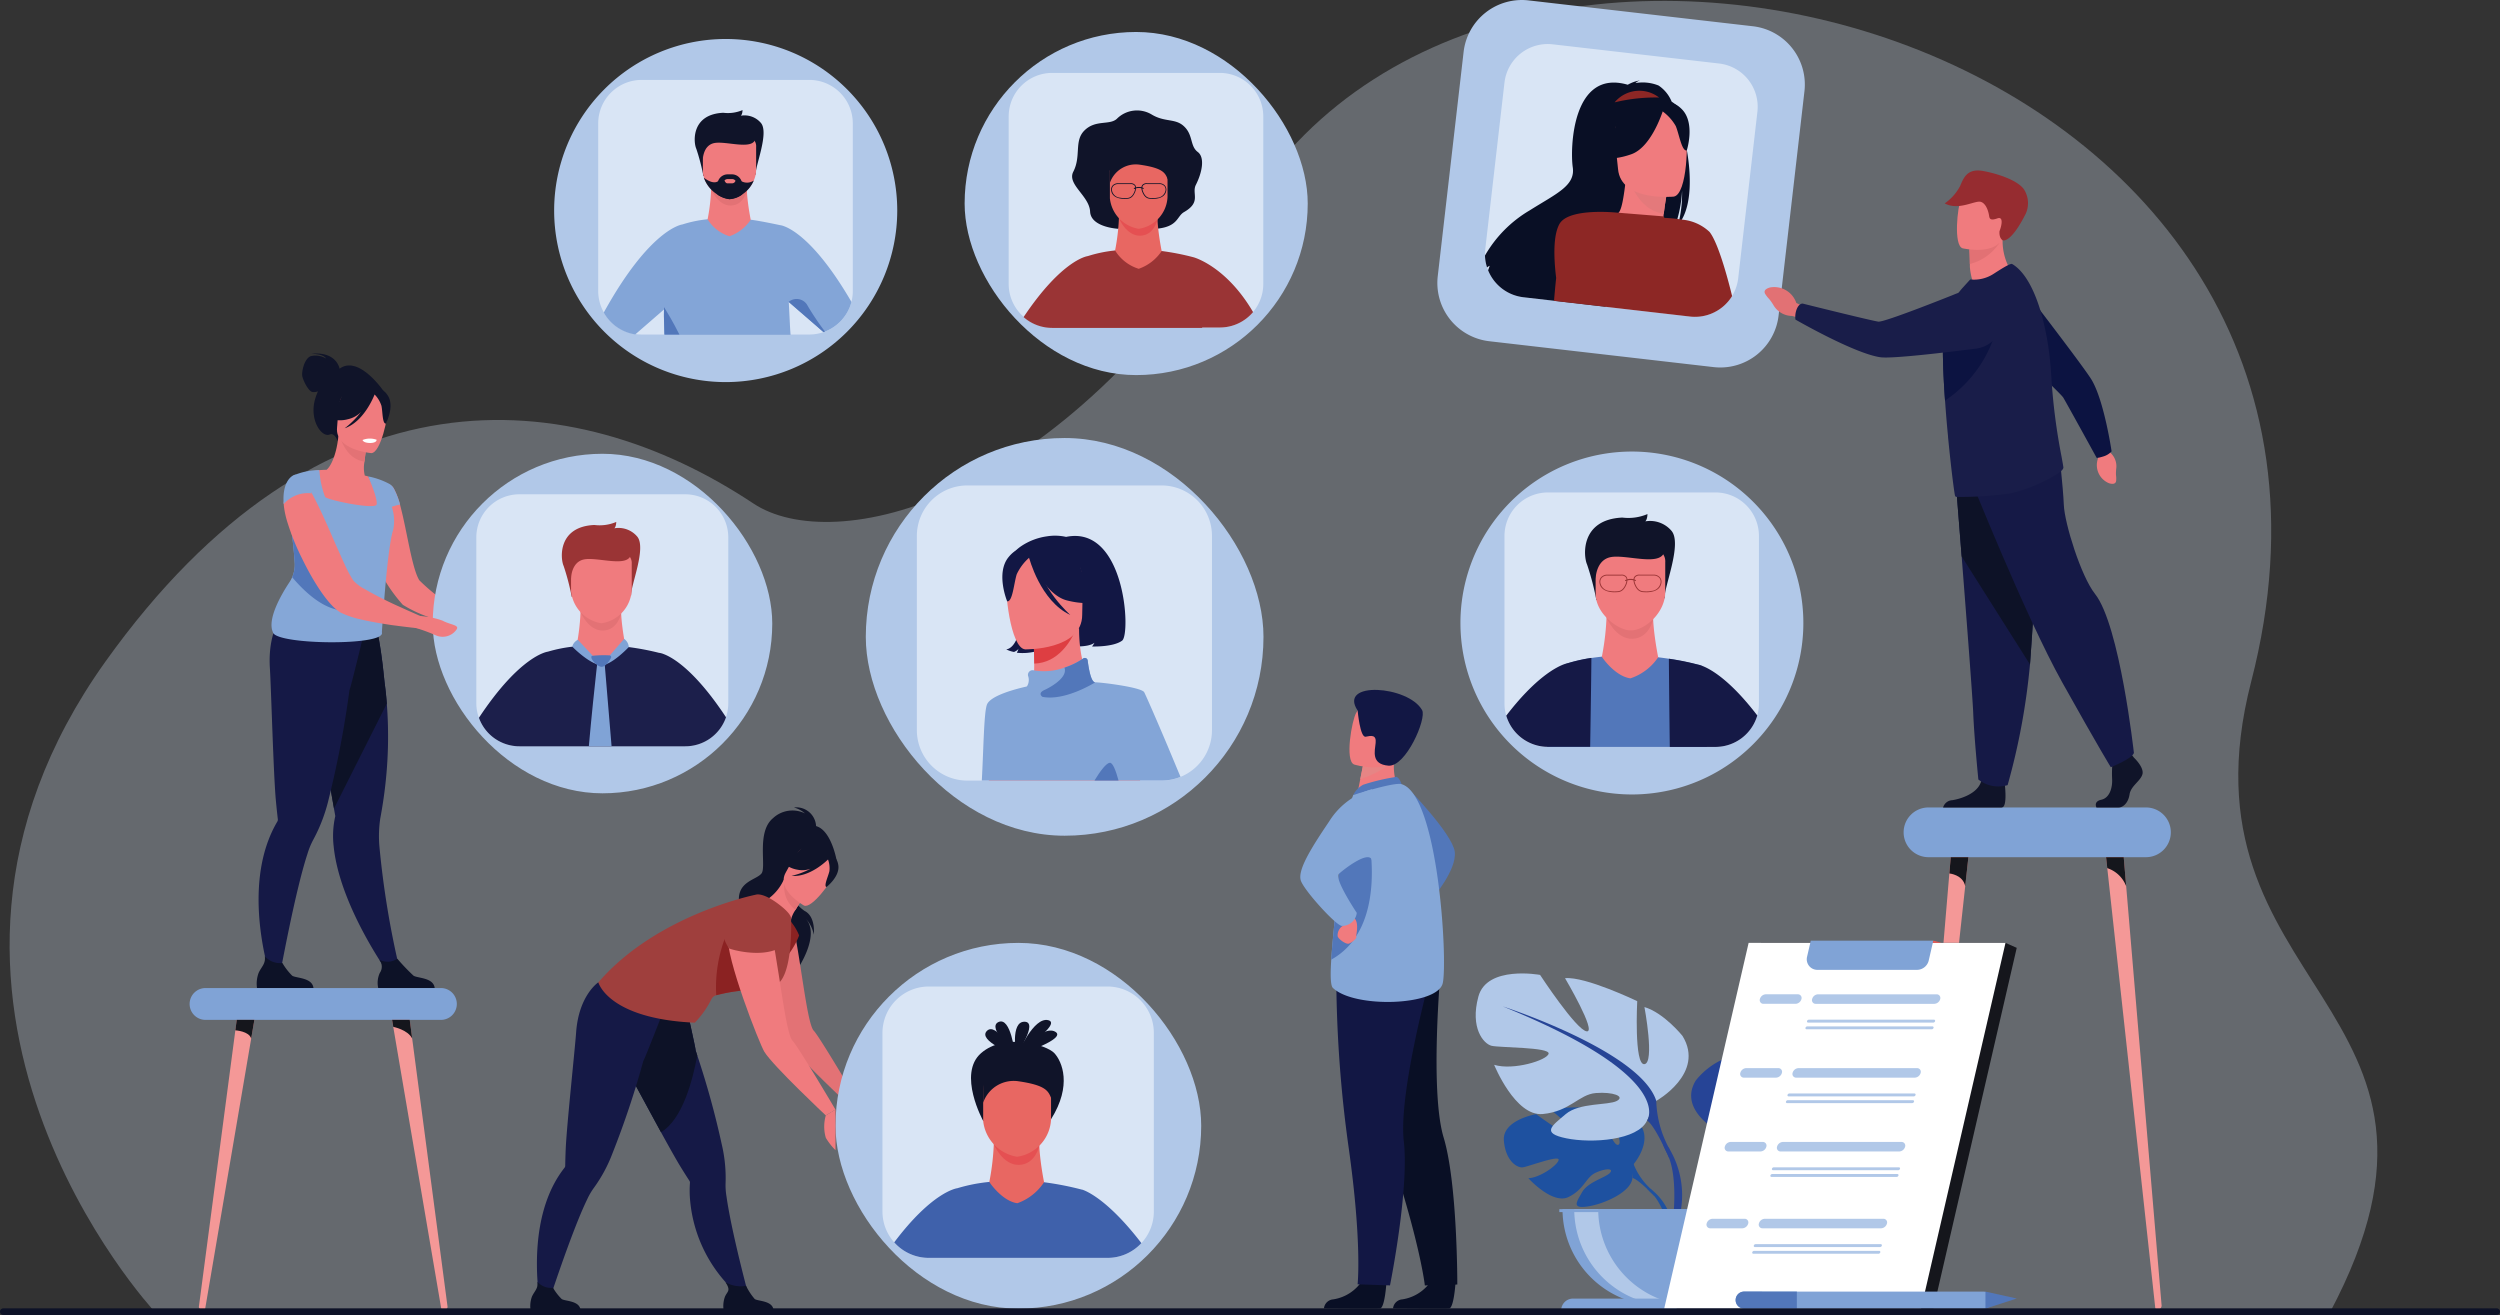 <svg xmlns="http://www.w3.org/2000/svg" width="267" height="140.439" viewBox="0 0 267 140.439"><rect x="0" y="0" width="267" height="140.439" fill="#333333" stroke="none"/><defs><style>.a{fill:#d5e2f4;opacity:0.31;}.b{fill:#1e51a0;}.c{fill:#264496;}.d{fill:#b1c8e8;}.e{fill:#80a3d6;}.f{fill:#101429;}.g{fill:#151946;}.h{fill:#0d1227;}.i{fill:#f07b7e;}.j{fill:#e37275;}.k{fill:#85a7d7;}.l{fill:#5277ba;}.m{fill:#fff;}.n{fill:#d9e5f5;}.o{fill:#9a3435;}.p{fill:#1c1f4b;}.q{fill:#f49897;}.r{fill:#15161c;}.s{fill:#83a5d7;}.t{fill:#e86762;}.u{fill:#e55052;}.v{fill:#090f25;}.w{fill:#8d2725;}.x{fill:#e4797b;}.y{fill:#121744;}.z{fill:#de3e42;}.aa{fill:#e68585;}.ab{fill:#e27174;}.ac{fill:#962c30;}.ad{fill:#0c1341;}.ae{fill:#191d49;}.af{fill:#8b2222;}.ag{fill:#9f3f3d;}.ah{fill:#3f61ab;}.ai{fill:#ed5a55;}</style></defs><path class="a" d="M161.641,425.055s-31.068-33.358-5.254-69.472c22.9-32.043,49.608-29.853,69.2-16.849,8.345,5.538,32.4.682,52.88-31.922,27.925-44.465,124.722-17.5,107.073,50.913-8.541,33.105,25.993,34.309,8.4,67.4Z" transform="translate(-145.108 -284.951)"/><g transform="translate(157.609 103.962)"><g transform="translate(2.998 14.307)"><path class="b" d="M634.456,642.46s2.507-2.924.154-4.782a6.668,6.668,0,0,0-3.119-.956s1.985,3.329,1.343,3.66-1.945-3.869-1.945-3.869-3.91-.379-5.168.225c0,0,3.343,2.736,2.639,2.9s-4.315-2.522-4.315-2.522-3.639.619-3.445,2.839,1.448,2.906,2,2.846,3.775-1.29,3.845-.838-1.87,1.927-3.23,2c0,0,2.566,2.83,4.271,2.013s1.851-2.111,2.914-2.6,1.97-.484,1.531.011-2.362.976-2.971,2.052-1.153,1.8.611,1.535,4.632-1.556,4.758-3.035Z" transform="translate(-620.593 -636.396)"/><g transform="translate(1.796 3.601)"><path class="b" d="M625.932,647.12s9.884-.381,12.067,2.446a7.153,7.153,0,0,0,1.968,2.763l.232.631s-1.713-1.806-2.326-1.916C637.874,651.044,638.832,647.542,625.932,647.12Z" transform="translate(-625.932 -647.103)"/><path class="b" d="M666.561,662.149a6.208,6.208,0,0,1,2.269,4.372l-.385.034s-.678-2.9-1.9-4.032S666.561,662.149,666.561,662.149Z" transform="translate(-652.526 -656.923)"/></g></g><g transform="translate(23.005 6.366)"><path class="c" d="M682.7,623.114s-3.988-2.233-2.127-5.264a7.917,7.917,0,0,1,3.084-2.34s-.851,4.519,0,4.626.585-5.1.585-5.1,4.2-2.02,5.849-1.861c0,0-2.605,4.413-1.755,4.307s3.775-4.573,3.775-4.573,4.307-.8,5,1.755-.425,3.828-1.064,3.988-4.732.106-4.626.638,2.871,1.382,4.414.9c0,0-1.7,4.2-3.935,3.988s-2.924-1.595-4.307-1.7-2.393.266-1.7.638,3.031.122,4.147,1.071,2.02,1.534-.053,1.96-5.8.159-6.541-1.435Z" transform="translate(-680.076 -612.786)"/><g transform="translate(0.515 2.67)"><path class="c" d="M698.215,620.726s-11.166,3.616-12.442,7.657a8.481,8.481,0,0,1-1.063,3.881v.8s1.17-2.712,1.807-3.084C686.516,629.978,684.017,626.469,698.215,620.726Z" transform="translate(-683.666 -620.726)"/><path class="c" d="M682.651,654.052a7.365,7.365,0,0,0-.74,5.8l.443-.119s-.43-3.506.471-5.269S682.651,654.052,682.651,654.052Z" transform="translate(-681.609 -642.513)"/></g></g><path class="d" d="M630.96,607.473s5.257-2.944,2.8-6.939c0,0-1.963-2.453-4.065-3.084,0,0,1.121,5.958,0,6.1s-.771-6.729-.771-6.729-5.537-2.664-7.71-2.453c0,0,3.434,5.817,2.313,5.677s-4.977-6.028-4.977-6.028-5.677-1.051-6.589,2.313.561,5.047,1.4,5.257,6.238.14,6.1.841-3.785,1.822-5.817,1.192c0,0,2.243,5.537,5.186,5.257s3.855-2.1,5.677-2.243,3.154.35,2.243.841-4,.161-5.467,1.412-2.664,2.022.07,2.583,7.64.21,8.621-1.893Z" transform="translate(-611.678 -593.86)"/><g transform="translate(2.881 3.52)"><path class="c" d="M620.244,604.325s14.719,4.766,16.4,10.093a11.184,11.184,0,0,0,1.4,5.117v1.051s-1.542-3.575-2.383-4.065C635.664,616.521,638.958,611.9,620.244,604.325Z" transform="translate(-620.244 -604.325)"/><path class="c" d="M671.788,648.255a9.708,9.708,0,0,1,.976,7.643l-.584-.157s.567-4.622-.621-6.946S671.788,648.255,671.788,648.255Z" transform="translate(-653.985 -633.045)"/></g><path class="e" d="M649.526,679a10.3,10.3,0,0,0,10.3-10.3H639.229A10.3,10.3,0,0,0,649.526,679Z" transform="translate(-629.962 -643.532)"/><path class="d" d="M654.536,678.926a10.3,10.3,0,0,1-11.576-10.219h2.558A10.3,10.3,0,0,0,654.536,678.926Z" transform="translate(-632.439 -643.532)"/><path class="e" d="M659.685,698.374H638.806a1.27,1.27,0,0,1,1.27-1.27h18.339a1.27,1.27,0,0,1,1.27,1.27Z" transform="translate(-629.682 -662.378)"/><rect class="e" width="21.168" height="0.316" transform="translate(8.928 25.175)"/></g><g transform="translate(27.415 37.756)"><path class="f" d="M243.019,398.643c-.029-.161-.407-1.882-3.07-1.589,0,0,1.326-.034,1.634.506a2.156,2.156,0,0,0-1.679-.246c-.69.332-.93,1.66-.874,2.077s.652,1.7,1.128,1.749a1.413,1.413,0,0,0,.555-.08,6.368,6.368,0,0,0-.264.687c-.742,2.324.656,4.287,1.517,3.923.552-.234.857.722.857.722l4.922-5.325S245.081,397.126,243.019,398.643Z" transform="translate(-234.169 -397.021)"/><path class="g" d="M250.549,519.127l-1.2.446s-5.2-7.212-5.84-13.557a9.638,9.638,0,0,1,.171-3.244s-.051-.29-.14-.8c-.041-.24-.092-.528-.149-.858-.169-.969-.4-2.294-.668-3.8-.612-3.473-1.4-7.912-2.02-11.175l.323-.1,3.49-1.126.721-2.291,2.6-.684s.581,1.135,1.1,6.5c.1.7.183,1.48.248,2.321a45.956,45.956,0,0,1-.247,9.4q-.179,1.4-.456,2.884a12.868,12.868,0,0,0-.1,2.848A95.36,95.36,0,0,0,250.549,519.127Z" transform="translate(-235.287 -453.369)"/><path class="h" d="M249.187,490.749l-5.644,11.219c-.041-.24-.092-.528-.149-.858-.169-.969-.4-2.294-.668-3.8-.612-3.473-1.4-7.912-2.02-11.175l.323-.1,3.49-1.126.721-2.291,2.6-.684s.581,1.135,1.1,6.5C249.035,489.131,249.121,489.907,249.187,490.749Z" transform="translate(-235.287 -453.369)"/><path class="g" d="M236.413,480.791l-.131-1.12c-2.189.582-8.037-1.625-8.037-1.625s-2.12,1.864-1.842,6.332c.136,2.181.384,11.447.643,14.189.094.994.176,1.7.209,1.984v0a.392.392,0,0,1-.064.243,12.875,12.875,0,0,0-.957,2.012c-2.544,6.78.392,15.13.392,15.13l.762-.307s1.671-9.293,3.029-13.4a8.131,8.131,0,0,1,.654-1.571,17.747,17.747,0,0,0,1.635-4.361,107.261,107.261,0,0,0,2.2-11.569C234.977,486.736,236.413,480.791,236.413,480.791Z" transform="translate(-224.995 -450.794)"/><path class="i" d="M259.49,445.481a1.515,1.515,0,0,0,.06.176,16.8,16.8,0,0,0,3.417,5.863,13.514,13.514,0,0,0,4.15,1.7c1.058.31,2,.535,2.389.633.123.032.195.044.195.044l.355-1.049s-.827-.518-1.837-1.2a19.073,19.073,0,0,1-3.491-2.747c-.777-1.254-1.293-5.085-1.959-7.672-.033-.14-.067-.274-.1-.408-.025-.1-.051-.193-.077-.288a.239.239,0,0,0-.024-.069c-.036-.108-.065-.205-.094-.294,0-.008-.006-.019-.013-.03a7.869,7.869,0,0,0-.449-1.029c-.195-.3-.407-.451-.637-.4a2.875,2.875,0,0,0-.714.371c-.084.057-.173.123-.263.2a.675.675,0,0,0-.152.129,3.78,3.78,0,0,0-.9,1.2,4.674,4.674,0,0,0-.415,1.434A7.979,7.979,0,0,0,259.49,445.481Z" transform="translate(-247.359 -424.684)"/><path class="i" d="M248.618,430.854a6.807,6.807,0,0,1-2.41.946c-3.694.745-5.013-2.4-5.482-4.541a3.151,3.151,0,0,1,1.255-.347c.266-.024.546-.037.777-.042.421-.3,1.072-1.579,1.264-3.581l.172.051,2.87.873s-.158.916-.248,1.783a3.442,3.442,0,0,0,.029,1.491c.224.056.359.091.359.091l0,0A18.636,18.636,0,0,1,248.618,430.854Z" transform="translate(-235.3 -414.454)"/><path class="j" d="M253.9,424.316s-.159.915-.248,1.783c-1.634-.211-2.351-1.792-2.622-2.656Z" transform="translate(-242.141 -414.556)"/><path class="i" d="M253.738,415.379s-3.884-.324-3.645-2.74-.1-4.084,2.389-3.98,2.879,1.074,3,1.9S254.754,415.4,253.738,415.379Z" transform="translate(-241.51 -404.742)"/><path class="k" d="M243.026,437.741c-.025-.1-.051-.193-.077-.288a.24.24,0,0,0-.024-.069c-.036-.108-.065-.205-.095-.294,0-.008-.006-.019-.013-.03a7.868,7.868,0,0,0-.449-1.029,1.283,1.283,0,0,0-.438-.481,8.013,8.013,0,0,0-2.31-.824l0,0c.039.089,1.073,2.447.9,3.007s-5.184-.46-5.5-.815a9.774,9.774,0,0,1-.59-2.6c-.022-.162-.035-.261-.035-.261a7.05,7.05,0,0,0-2.752.566,7.762,7.762,0,0,1,.8,1.723c.027.088.051.176.073.265a3.64,3.64,0,0,1,.1.565,1.1,1.1,0,0,1-.245.726,5.315,5.315,0,0,1-.63.7c-.165.16-.343.329-.526.511h0a48.5,48.5,0,0,1,.565,4.916,3.338,3.338,0,0,1-.274,1.458,3.4,3.4,0,0,1-.283.525c-.879,1.33-2.4,3.946-1.778,5.347.23,1.373,12.11,1.5,11.642.02,0,0,.525-8.668,1.173-10.836.023-.079.044-.156.061-.235a4.731,4.731,0,0,0-.178-2.33A4.1,4.1,0,0,1,243.026,437.741Z" transform="translate(-227.717 -421.602)"/><path class="f" d="M253.17,408.236c-.527-.787-1-.673-1.271-.48a2.724,2.724,0,0,0-3.541.209,4.636,4.636,0,0,1-1.782,2.575,3.223,3.223,0,0,0,2.334.252,2.782,2.782,0,0,0,1.411-.779,9.082,9.082,0,0,1-1.747,1.746c2.036-.7,3.089-3.333,3.2-3.612a3.05,3.05,0,0,1,.733,1.211c.132.635.092,1.909.465,1.9C252.967,411.261,253.96,409.415,253.17,408.236Z" transform="translate(-239.182 -403.772)"/><path class="l" d="M241.328,456.6c-2.295.308-4.581-1.79-6.042-3.519a3.338,3.338,0,0,0,.274-1.458,48.5,48.5,0,0,0-.565-4.916h0c.183-.182.361-.35.526-.511a5.316,5.316,0,0,0,.63-.7C238.487,448.393,244.439,456.178,241.328,456.6Z" transform="translate(-231.496 -429.19)"/><path class="i" d="M292.784,481.463c-.516.149-1.291.789-2.344.221a17.317,17.317,0,0,0-1.959-.862c-.158-.049-.247-.083-.247-.083l.588-1.222a.242.242,0,0,0,.052.022,7.773,7.773,0,0,0,2.376.5c.78-.087,1.946.976,1.946.976S293.3,481.321,292.784,481.463Z" transform="translate(-266.828 -451.77)"/><path class="h" d="M230.657,591.8h-6.03a3.313,3.313,0,0,1,.171-1.616c.3-.669.775-.973.661-1.782a2.172,2.172,0,0,0,1.879.719,6.615,6.615,0,0,0,1.046,1.356C228.778,590.757,230.535,590.656,230.657,591.8Z" transform="translate(-224.594 -524.03)"/><path class="h" d="M269.088,592.33h-6.03a2.508,2.508,0,0,1,.17-1.616,1.162,1.162,0,0,0-.043-1.388,2.341,2.341,0,0,0,1.015.191,2.123,2.123,0,0,0,.9-.315,21.609,21.609,0,0,0,1.718,1.8C267.209,591.29,268.966,591.189,269.088,592.33Z" transform="translate(-250.078 -524.563)"/><path class="m" d="M258.2,424.2s.054.32.841.321c0,0,.661,0,.662-.347A2.121,2.121,0,0,0,258.2,424.2Z" transform="translate(-246.895 -414.965)"/><path class="i" d="M277.481,480.294a2.4,2.4,0,0,0,.891-.219c.374-.2,1.6.121,1.478.284s-.8-.037-.867.055a1.1,1.1,0,0,1-.314.21Z" transform="translate(-259.693 -452.098)"/><g transform="translate(18.8 10.708)"><rect class="d" width="36.262" height="36.262" rx="18.131"/><path class="n" d="M321.242,446.316v17.707a4.6,4.6,0,0,1-4.6,4.6H298.933a4.6,4.6,0,0,1-4.6-4.6V446.316a4.6,4.6,0,0,1,4.6-4.6H316.64A4.6,4.6,0,0,1,321.242,446.316Z" transform="translate(-289.676 -437.39)"/><g transform="translate(4.927 7.276)"><path class="i" d="M321.042,475.151a23.809,23.809,0,0,1-.445,4.014l-2.808,1.959,10.57,1.581-2.521-3.483s-.761-3.717-.362-5.091S321.042,475.151,321.042,475.151Z" transform="translate(-310.17 -465.897)"/><path class="j" d="M327.414,479.142s.836,2.012,2.41,1.968,1.933-1.825,1.933-1.825Z" transform="translate(-316.557 -469.505)"/><path class="o" d="M322.537,458.5a25.274,25.274,0,0,0-.863-3.307c-.355-.769-.651-4.2,3.282-4.376a4.527,4.527,0,0,0,2.336-.325s0,.5-.207.68a2.614,2.614,0,0,1,2.424.857c1.065,1.183-.709,5.322-.621,6.3Z" transform="translate(-312.619 -450.489)"/><path class="i" d="M327.65,467.675a3.882,3.882,0,0,1-3.241-3.42V461.32a1.171,1.171,0,0,1,1.064-1.249h4.353a1.171,1.171,0,0,1,1.064,1.249v2.769A3.783,3.783,0,0,1,327.65,467.675Z" transform="translate(-314.563 -456.848)"/><path class="o" d="M324.123,461.575s.006-1.764,1.4-2.035,4.524.86,4.967-.426-6.043-1.264-6.37-.444A8.294,8.294,0,0,0,324.123,461.575Z" transform="translate(-314.276 -455.536)"/><path class="p" d="M314.852,490.776l0,0a1.906,1.906,0,0,0-.45-.122v.005a27.781,27.781,0,0,0-3.251-.62c-.115-.015-.229-.029-.342-.042a5.042,5.042,0,0,1-1.832,1.635c-.13.065-.26.123-.394.18q-.174.073-.357.145a2.172,2.172,0,0,1-.449-.113,2.658,2.658,0,0,1-.248-.1,5.486,5.486,0,0,1-1.962-1.8c-.156.016-.309.034-.455.052a15.4,15.4,0,0,0-2.606.531h0c-.082.01-2.96.407-7.364,7.062a4.6,4.6,0,0,0,4.331,3.045h17.707a4.6,4.6,0,0,0,4.351-3.1C318.187,492.466,315.8,491.127,314.852,490.776Z" transform="translate(-295.135 -476.669)"/><path class="e" d="M325.387,487.928a1.122,1.122,0,0,0-.6.728s1.883,1.937,3.115,1.966Z" transform="translate(-314.812 -475.336)"/><path class="e" d="M334.045,490.428l2.43-2.792a1.141,1.141,0,0,1,.494.874S335.09,490.5,334.045,490.428Z" transform="translate(-320.958 -475.142)"/><path class="e" d="M332.485,504.176h-2.428c.286-3.26.635-6.485.8-7.994.034-.306.061-.542.078-.693,0-.025.005-.048.008-.068s0-.022,0-.031c.007-.061.011-.093.011-.093l.243,0,.383-.007h0l.162,0s0,.025.006.074c0,.026.005.06.009.1s.005.067.008.107c.015.178.037.437.064.761C331.968,497.9,332.23,501.04,332.485,504.176Z" transform="translate(-318.311 -480.218)"/><path class="l" d="M331,492.863a11.675,11.675,0,0,1,1.8-.043.189.189,0,0,1,.145.281c-.191.344-.582.941-.99.941C331.386,494.041,330.493,492.9,331,492.863Z" transform="translate(-318.838 -478.567)"/></g></g><g transform="translate(2.857 12.949)"><path class="i" d="M279.133,481.787a1.806,1.806,0,0,1-2.245.587,17.268,17.268,0,0,0-2.008-.742c-.16-.04-.251-.069-.251-.069l.513-1.255a.225.225,0,0,0,.053.018,8.817,8.817,0,0,1,2.442.493C278.524,481.294,279.508,481.279,279.133,481.787Z" transform="translate(-260.657 -465.244)"/><path class="i" d="M248.091,454.363l-.215,1.182s-.4-.037-1.045-.1c-.193-.02-.3-.037-.3-.037-.514-.055-1.131-.138-1.8-.225h-.009c-1.152-.173-2.444-.388-3.54-.657a9.5,9.5,0,0,1-1.912-.661,1.087,1.087,0,0,1-.134-.079c-1.123-.675-2.573-2.823-3.758-5.158-.164-.322-.32-.645-.474-.959a24.754,24.754,0,0,1-1.327-3.341,9.741,9.741,0,0,1-.386-1.612,4.024,4.024,0,0,1-.048-.46c-.007-.083-.012-.165-.015-.244a4.174,4.174,0,0,1,2.928-1.062c.03.051.059.1.089.155.616,1.12,1.288,2.58,1.923,4.034.351.8.693,1.6,1.03,2.33.194.447.385.867.564,1.252a12.524,12.524,0,0,0,.911,1.694,4.393,4.393,0,0,0,1.2.906,40.623,40.623,0,0,0,3.767,1.91c.531.245,1.032.466,1.448.647C247.648,454.174,248.091,454.363,248.091,454.363Z" transform="translate(-233.11 -439.121)"/><path class="k" d="M236.114,437.51a3.407,3.407,0,0,0-3,1.145c-.205-2.615,1.065-3.086,1.065-3.086C234.681,435.307,235.366,436.16,236.114,437.51Z" transform="translate(-233.089 -435.522)"/></g></g><g transform="translate(203.307 86.237)"><path class="e" d="M2.655,0H25.883a2.655,2.655,0,0,1,2.655,2.655v0a2.655,2.655,0,0,1-2.655,2.655H2.654A2.654,2.654,0,0,1,0,2.655v0A2.655,2.655,0,0,1,2.655,0Z" transform="translate(0 0)"/><g transform="translate(0.989 5.309)"><path class="q" d="M756.415,556.945l-.339,3.107-4.908,44.974a.279.279,0,0,1-.256.276.481.481,0,0,1-.422-.561l3.892-46.055.147-1.74Z" transform="translate(-750.488 -556.945)"/><path class="r" d="M764.1,556.945l-.339,3.107c-.233-1.238-1.693-1.367-1.693-1.367l.147-1.74Z" transform="translate(-758.172 -556.945)"/><g transform="translate(20.633)"><path class="q" d="M817.337,605.3a.28.28,0,0,1-.257-.276l-4.908-44.974-.211-1.938-.128-1.169h1.885l.147,1.74.116,1.365,3.777,44.69A.481.481,0,0,1,817.337,605.3Z" transform="translate(-811.834 -556.945)"/><path class="r" d="M813.982,560.05a3.24,3.24,0,0,0-2.02-1.935h0l-.128-1.169h1.885l.147,1.74Z" transform="translate(-811.834 -556.945)"/></g></g></g><g transform="translate(20.251 105.524)"><path class="e" d="M1.7,0H26.838a1.7,1.7,0,0,1,1.7,1.7v0a1.7,1.7,0,0,1-1.7,1.7H1.7A1.7,1.7,0,0,1,0,1.7v0A1.7,1.7,0,0,1,1.7,0Z"/><g transform="translate(0.989 3.401)"><path class="q" d="M212.162,608.615l-.339,1.99-4.907,28.81a.243.243,0,0,1-.257.177c-.252,0-.448-.167-.421-.36l3.892-29.5.147-1.115Z" transform="translate(-206.235 -608.615)"/><path class="r" d="M219.846,608.615l-.339,1.99c-.233-.793-1.693-.876-1.693-.876l.147-1.115Z" transform="translate(-213.919 -608.615)"/><g transform="translate(20.633)"><path class="q" d="M273.084,639.592a.242.242,0,0,1-.257-.177l-4.908-28.81-.211-1.241-.127-.749h1.885l.147,1.115.115.875,3.777,28.629C273.532,639.425,273.336,639.592,273.084,639.592Z" transform="translate(-267.581 -608.615)"/><path class="r" d="M269.729,610.6c-.48-.948-2.019-1.24-2.019-1.24h0l-.127-.749h1.885l.147,1.115Z" transform="translate(-267.581 -608.615)"/></g></g></g><g transform="translate(59.183 4.164)"><path class="d" d="M18.322,0h0A18.321,18.321,0,0,1,36.643,18.321v0A18.322,18.322,0,0,1,18.321,36.643h0A18.321,18.321,0,0,1,0,18.322v0A18.322,18.322,0,0,1,18.322,0Z" transform="translate(0)"/><path class="n" d="M360.226,314.787v17.894a4.642,4.642,0,0,1-2.974,4.337c-.053.021-.106.04-.159.058a4.623,4.623,0,0,1-1.518.254H337.683a4.648,4.648,0,0,1-4.649-4.649V314.787a4.649,4.649,0,0,1,4.649-4.649h17.893A4.65,4.65,0,0,1,360.226,314.787Z" transform="translate(-328.329 -305.768)"/><g transform="translate(5.294 7.594)"><path class="i" d="M363.293,341.4a20.916,20.916,0,0,1-.39,3.527l-2.468,1.722,9.289,1.39-2.215-3.061s-.669-3.266-.318-4.474S363.293,341.4,363.293,341.4Z" transform="translate(-351.808 -333.264)"/><path class="j" d="M368.893,344.9s.734,1.768,2.118,1.729,1.7-1.6,1.7-1.6Z" transform="translate(-357.421 -336.434)"/><path class="f" d="M364.607,326.761a22.188,22.188,0,0,0-.758-2.906c-.312-.676-.571-3.69,2.884-3.845a3.981,3.981,0,0,0,2.052-.286s0,.442-.182.6a2.3,2.3,0,0,1,2.13.753c.935,1.039-.623,4.677-.546,5.534Z" transform="translate(-353.961 -319.724)"/><path class="i" d="M371.947,329.241v2.434a2.877,2.877,0,0,1-.251,1.157h0a3.694,3.694,0,0,1-1.246,1.5,2.4,2.4,0,0,1-1.349.491,2.611,2.611,0,0,1-1.282-.484,3.619,3.619,0,0,1-1.44-1.774l0-.011-.009-.031a2.337,2.337,0,0,1-.112-.706v-2.58a1.029,1.029,0,0,1,.935-1.1h3.824A1.029,1.029,0,0,1,371.947,329.241Z" transform="translate(-355.668 -325.312)"/><path class="s" d="M353.643,355.023s-2.181-.47-3.158-.584a4.523,4.523,0,0,1-2.269,1.765,4.179,4.179,0,0,1-2.337-1.816,13.087,13.087,0,0,0-2.691.555h0c-.088.011-3.466.481-8.4,9.412a4.649,4.649,0,0,0,3.366,2.332c.636-.55,2-1.736,3.074-2.666-.012.3-.014.572-.007.809.018.639.039,1.274.053,1.909h13.468c-.026-.322-.047-.634-.062-.931-.046-.925-.089-1.771-.129-2.542,0-.007,0-.013,0-.02v-.025l0,0,.681.591.154.133.136.119.191.166.35.3.162.141.086.075.1.086.074.064.172.15.141.122.117.1.415.361.16.138.162.141.111.1.049.042c.057.049.11.1.163.141l.158.138.062.054.065.056c.053-.017.106-.037.159-.058a4.658,4.658,0,0,0,2.825-3.165C356.616,355.262,353.643,355.023,353.643,355.023Z" transform="translate(-334.785 -342.73)"/><path class="f" d="M366,329.466s.005-1.55,1.233-1.788,3.976.756,4.365-.375-5.311-1.111-5.6-.39A7.283,7.283,0,0,0,366,329.466Z" transform="translate(-355.416 -324.159)"/><path class="l" d="M355.55,385.216h-1.6c-.014-.635-.035-1.27-.053-1.909-.007-.237,0-.509.007-.809,0-.067.005-.136.008-.206.015.025.043.068.08.129C354.236,382.81,354.887,383.894,355.55,385.216Z" transform="translate(-347.469 -361.248)"/><path class="f" d="M373.538,341.216v1.073a2.4,2.4,0,0,1-1.349.491,2.611,2.611,0,0,1-1.282-.484v-1.08A1.092,1.092,0,0,1,372,340.127h.453A1.092,1.092,0,0,1,373.538,341.216Z" transform="translate(-358.757 -333.265)"/><path class="l" d="M397.381,383.173c-.053.021-.106.04-.159.058l-.065-.055-.062-.054-.158-.138c-.053-.044-.107-.092-.163-.141l-.049-.042-.111-.1-.162-.141-.16-.138-.415-.361-.117-.1-.141-.122-.172-.15-.074-.064-.1-.086-.086-.075-.162-.141-.35-.3-.191-.166-.136-.119-.154-.134-.681-.591L393.5,380l.012-.008a1.32,1.32,0,0,1,2.028.441A30.676,30.676,0,0,0,397.381,383.173Z" transform="translate(-373.751 -359.517)"/><path class="f" d="M371.916,341.481a3.26,3.26,0,0,1-2.6,1.995,3.55,3.55,0,0,1-2.722-2.258l0-.011-.009-.031s.908.775,1.509.391h2.524A1.247,1.247,0,0,0,371.916,341.481Z" transform="translate(-355.89 -333.961)"/><path class="i" d="M373.993,342.08h-.544c-.125,0-.284-.2-.284-.329a.6.6,0,0,1,.284-.125h.544a.456.456,0,0,1,.337.178A.374.374,0,0,1,373.993,342.08Z" transform="translate(-360.256 -334.259)"/></g></g><g transform="translate(103.022 3.416)"><rect class="d" width="36.643" height="36.643" rx="18.322" transform="translate(0)"/><path class="n" d="M490.566,312.564v17.893a4.649,4.649,0,0,1-4.649,4.649H468.023a4.65,4.65,0,0,1-4.649-4.649V312.564a4.65,4.65,0,0,1,4.649-4.65h17.894A4.65,4.65,0,0,1,490.566,312.564Z" transform="translate(-458.669 -303.544)"/><g transform="translate(6.29 8.361)"><path class="f" d="M488.436,332.44s-2.919-.146-3-1.831-2.493-2.913-1.795-4.266c.856-1.659.075-3.253,1.156-4.368,1.191-1.229,2.7-.561,3.49-1.277a3.046,3.046,0,0,1,3.678-.491c1.431.885,2.525.408,3.466,1.26,1.04.941.645,2.126,1.5,2.769.786.59.466,2.2-.2,3.509-.477.944.623,1.828-1.266,2.912-.786.451-.616,1.587-3,1.783C491.4,332.528,489.063,332.024,488.436,332.44Z" transform="translate(-478.324 -319.782)"/><path class="t" d="M492.315,350.266a22.6,22.6,0,0,1-.422,3.811l-2.667,1.86,10.037,1.5-2.394-3.307s-.723-3.529-.343-4.835S492.315,350.266,492.315,350.266Z" transform="translate(-482.115 -339.101)"/><path class="u" d="M498.365,354.055s.794,1.911,2.289,1.869,1.835-1.733,1.835-1.733Z" transform="translate(-488.181 -342.527)"/><path class="t" d="M498.589,343.167a3.687,3.687,0,0,1-3.077-3.248v-2.787a1.112,1.112,0,0,1,1.011-1.186h4.133a1.112,1.112,0,0,1,1.011,1.186v2.63A3.593,3.593,0,0,1,498.589,343.167Z" transform="translate(-486.287 -330.509)"/><path class="o" d="M486.253,365.032h0a27.143,27.143,0,0,0-3.412-.671,4.875,4.875,0,0,1-2.452,1.9,4.521,4.521,0,0,1-2.525-1.958,14.144,14.144,0,0,0-2.908.6h0c-.12.015-2.788.429-6.865,6.517a4.627,4.627,0,0,0,3.065,1.153h16.008c0-.014,0-.028,0-.042h1.888a4.641,4.641,0,0,0,3.55-1.647C489.729,365.966,486.253,365.032,486.253,365.032Z" transform="translate(-468.085 -349.33)"/><path class="f" d="M495.5,335.852a2.922,2.922,0,0,1,3.215-1.937c2.464.358,2.677.884,2.939,1.495s.768-2.232.768-2.232l-2.906-.863s-3.516.4-3.769.99l-.253.59Z" transform="translate(-486.274 -328.099)"/><path class="f" d="M501.652,343.214a.791.791,0,0,0-.623-.264h-1.307a.577.577,0,0,0-.517.212.466.466,0,0,0-.073.216h0a1.218,1.218,0,0,0-.581.01h0a.48.48,0,0,0-.075-.226.575.575,0,0,0-.516-.212h-1.308a.789.789,0,0,0-.622.264.666.666,0,0,0-.122.575c.149.739,1,.834,1.425.834a2.357,2.357,0,0,0,.238-.011c.4,0,.678-.228.882-.714a1.274,1.274,0,0,0,.1-.4h0a1.126,1.126,0,0,1,.576-.012h0a1.261,1.261,0,0,0,.1.413c.2.486.484.714.882.714a2.379,2.379,0,0,0,.239.011c.425,0,1.276-.095,1.425-.833A.674.674,0,0,0,501.652,343.214Zm-3.188.309a1.284,1.284,0,0,1-.09.342c-.188.451-.444.661-.8.661h-.006a2.549,2.549,0,0,1-.725-.034.944.944,0,0,1-.846-.72.583.583,0,0,1,.1-.5.707.707,0,0,1,.555-.233h1.308a.5.5,0,0,1,.444.174.4.4,0,0,1,.061.2h0a1.084,1.084,0,0,0-.115.043.052.052,0,0,0,.022.1.055.055,0,0,0,.022,0s.027-.012.07-.027Zm3.226.249a.946.946,0,0,1-.847.72,2.549,2.549,0,0,1-.725.034h0c-.36,0-.616-.21-.8-.661a1.216,1.216,0,0,1-.091-.35h0a.775.775,0,0,1,.074.034.051.051,0,1,0,.048-.091.9.9,0,0,0-.123-.053h0a.391.391,0,0,1,.061-.193.5.5,0,0,1,.444-.174h1.307a.708.708,0,0,1,.556.233A.587.587,0,0,1,501.69,343.772Z" transform="translate(-486.538 -335.157)"/></g></g><g transform="translate(153.51 0)"><path class="d" d="M628.993,323.972,605.04,321.21a6.266,6.266,0,0,1-5.507-6.942l2.762-23.953a6.266,6.266,0,0,1,6.942-5.507l23.953,2.762a6.266,6.266,0,0,1,5.507,6.942l-2.762,23.953A6.265,6.265,0,0,1,628.993,323.972Z" transform="translate(-599.492 -284.766)"/><path class="n" d="M643.7,305.99l-2.05,17.775a4.617,4.617,0,0,1-.653,1.895h0a4.66,4.66,0,0,1-2.272,1.9,4.611,4.611,0,0,1-1.726.319h0a4.489,4.489,0,0,1-.5-.03l-7.536-.869-1.49-.172-4.87-.562-.625-.072-3.254-.375a4.647,4.647,0,0,1-3.779-2.878c-.04-.1-.078-.2-.11-.3a4.563,4.563,0,0,1-.225-1.274,4.655,4.655,0,0,1,.028-.7l2.05-17.775a4.649,4.649,0,0,1,5.151-4.087l17.775,2.05A4.65,4.65,0,0,1,643.7,305.99Z" transform="translate(-609.52 -294.051)"/><g transform="translate(5.085 8.586)"><path class="v" d="M636.174,317.748a.316.316,0,0,0-.007-.042c-.057-.325-.122-.647-.193-.964h0c.4-2.541-.58-3.628-1.424-4.179h0a3.788,3.788,0,0,0-1.4-1.722,4.508,4.508,0,0,0-2.467-.26,1.137,1.137,0,0,1,.491-.286,3.77,3.77,0,0,0-1.313.463c-5.97-1.741-6.161,6.849-5.874,8.817s-1.721,2.788-4.6,4.6A13.229,13.229,0,0,0,614.611,329a4.564,4.564,0,0,0,.225,1.274.892.892,0,0,1,.283-.183c-.006.017-.077.211-.172.485a4.647,4.647,0,0,0,3.779,2.878l3.254.375.625.072,4.87.562c.512-.725,1.068-1.476,1.647-2.221a48.493,48.493,0,0,1,4.288-4.894c.442-.428.862-.8,1.248-1.109l.043-.034a5.637,5.637,0,0,0,.46-1.119,13.681,13.681,0,0,0,.5-3,13.249,13.249,0,0,1-.281,3.025,5.27,5.27,0,0,1-.2.666,3.634,3.634,0,0,0,.457-.626C636.647,323.42,636.659,320.5,636.174,317.748Z" transform="translate(-614.611 -310.293)"/><path class="i" d="M661.16,346.954a5.351,5.351,0,0,1-3.328.219,4.259,4.259,0,0,1-1.931-2.332c.573-.047.824-.8,1.194-4.111l.248.079,4.165,1.335s-.252,1.33-.4,2.593C660.982,345.8,660.931,346.812,661.16,346.954Z" transform="translate(-642.013 -330.493)"/><path class="w" d="M655.781,314.807a3.429,3.429,0,0,1,4.747-.516A18.6,18.6,0,0,0,655.781,314.807Z" transform="translate(-641.934 -312.461)"/><path class="x" d="M664.353,342.3s-.252,1.33-.4,2.593c-2.377-.342-3.387-2.663-3.764-3.928Z" transform="translate(-644.858 -330.649)"/><path class="i" d="M662.151,328.628s-5.652.57-5.953-2.955-1.233-5.826,2.363-6.339,4.413.772,4.8,1.924S663.614,328.389,662.151,328.628Z" transform="translate(-641.988 -316.216)"/><path class="v" d="M657.831,317.462s-1.2,4.267-3.528,5.079-3.412.262-3.412.262a6.758,6.758,0,0,0,1.867-4.165S656.5,315.592,657.831,317.462Z" transform="translate(-638.688 -314.648)"/><path class="v" d="M670.467,318.251a5.015,5.015,0,0,1,1.593,1.7c.358.874.64,2.712,1.174,2.6,0,0,.931-2.91-.515-4.39C671.185,316.6,670.467,318.251,670.467,318.251Z" transform="translate(-651.68 -315.069)"/><path class="w" d="M653.135,354.172a4.907,4.907,0,0,0-2.964-1.316l-.256-.04-.215-.029c-.5-.065-.972-.1-1.378-.116l-.108-.155,0-.005-4.779-.387-.05,0h-.021c-.36-.039-5.312-.53-6.269,1.217-.626,1.142-.638,3.326-.342,5.75-.089.822-.163,1.658-.229,2.444l.625.072,4.87.562,1.49.172,7.536.869a4.473,4.473,0,0,0,.5.03h0a4.61,4.61,0,0,0,1.726-.319,4.66,4.66,0,0,0,2.272-1.9h0C654.814,358.045,653.907,355.14,653.135,354.172Z" transform="translate(-629.15 -337.988)"/></g></g><g transform="translate(155.975 48.226)"><path class="d" d="M18.311,0h0A18.311,18.311,0,0,1,36.623,18.311v0A18.311,18.311,0,0,1,18.311,36.623h0A18.311,18.311,0,0,1,0,18.312v0A18.311,18.311,0,0,1,18.311,0Z"/><path class="n" d="M647.982,445.782v17.883a4.641,4.641,0,0,1-4.42,4.641c-.076,0-.151.006-.228.006H625.356l-.092,0a4.641,4.641,0,0,1-4.459-4.643V445.782a4.647,4.647,0,0,1,4.647-4.648h17.883A4.647,4.647,0,0,1,647.982,445.782Z" transform="translate(-616.102 -436.767)"/><g transform="translate(4.892 6.682)"><path class="i" d="M645.885,476.312a27.351,27.351,0,0,1-.51,4.605l-3.222,2.247,12.128,1.815-2.892-4s-.873-4.264-.415-5.841S645.885,476.312,645.885,476.312Z" transform="translate(-635.162 -465.695)"/><path class="j" d="M653.2,480.891s.959,2.309,2.765,2.258,2.218-2.094,2.218-2.094Z" transform="translate(-642.49 -469.834)"/><path class="f" d="M647.6,457.2a28.952,28.952,0,0,0-.991-3.794c-.407-.882-.746-4.817,3.766-5.021a5.2,5.2,0,0,0,2.68-.373s0,.577-.237.78a3,3,0,0,1,2.782.984c1.221,1.357-.814,6.106-.712,7.226Z" transform="translate(-637.973 -448.017)"/><path class="i" d="M653.466,467.735c-1.309-.023-3.718-1.766-3.718-3.924v-3.368a1.344,1.344,0,0,1,1.221-1.433h4.994a1.344,1.344,0,0,1,1.221,1.433v3.177C657.184,465.884,654.967,467.762,653.466,467.735Z" transform="translate(-640.202 -455.313)"/><path class="f" d="M649.419,460.736s.007-2.023,1.61-2.335,5.19.986,5.7-.489-6.934-1.45-7.309-.509A9.515,9.515,0,0,0,649.419,460.736Z" transform="translate(-639.874 -453.808)"/><path class="l" d="M651.4,502.915H634.335c.429-3.888,1.35-8.577,2.087-8.886,0,0,.084-.031.247-.082h0a16.652,16.652,0,0,1,2.388-.527h.008q.514-.079,1.118-.142c0,.047,1.395,2.087,3.051,2.315a5.74,5.74,0,0,0,2.963-2.249c.371.044.751.094,1.14.155.946.146,1.942.343,2.982.606.123.03.248.063.372.1h0c.049.012.1.025.148.039,0,0,.012.051.041.356h0C650.949,495.285,651.1,497.276,651.4,502.915Z" transform="translate(-629.973 -478.053)"/><g transform="translate(0 15.365)"><path class="g" d="M627.951,494.248l-.013,0a2.52,2.52,0,0,0-.259.075l-.018.006-.015.005-.01,0c-.9.31-3.137,1.448-6.268,5.524a4.648,4.648,0,0,0,4.27,3.327l.092,0h4.6c.049-2.871.083-5.369.105-7.082.009-.756.016-1.359.021-1.773s.006-.642.006-.642h-.008A17.9,17.9,0,0,0,627.951,494.248Z" transform="translate(-621.367 -493.699)"/><path class="g" d="M676.505,494.673a2.647,2.647,0,0,0-.462-.133h0a27.138,27.138,0,0,0-3.038-.607h0c0,.025,0,.542.01,1.435h0c.005.572.012,1.3.02,2.149.015,1.582.037,3.593.066,5.834h4.877c.077,0,.152,0,.228-.006a4.65,4.65,0,0,0,4.239-3.353C679.514,496.158,677.423,495.012,676.505,494.673Z" transform="translate(-655.635 -493.854)"/></g><path class="o" d="M657.417,467.539a.89.89,0,0,0-.7-.3h-1.471a.651.651,0,0,0-.581.239.543.543,0,0,0-.083.243h0a1.371,1.371,0,0,0-.653.012h0a.543.543,0,0,0-.084-.255.649.649,0,0,0-.581-.239H651.8a.891.891,0,0,0-.7.3.754.754,0,0,0-.137.647c.168.831,1.125.937,1.6.937.147,0,.249-.01.268-.012.448,0,.762-.256.991-.8a1.4,1.4,0,0,0,.111-.451h0a1.269,1.269,0,0,1,.648-.013h0a1.409,1.409,0,0,0,.113.464c.229.547.544.8.991.8.02,0,.121.012.268.012.478,0,1.436-.106,1.6-.937A.753.753,0,0,0,657.417,467.539Zm-3.585.347a1.426,1.426,0,0,1-.1.383c-.212.508-.5.744-.9.744h-.006a2.874,2.874,0,0,1-.816-.038,1.062,1.062,0,0,1-.951-.809.66.66,0,0,1,.117-.566.8.8,0,0,1,.625-.262h1.47a.563.563,0,0,1,.5.2.444.444,0,0,1,.069.228h0a1.253,1.253,0,0,0-.129.048.058.058,0,0,0,.024.11.06.06,0,0,0,.024-.005s.031-.013.079-.03Zm3.627.28a1.063,1.063,0,0,1-.952.809,2.869,2.869,0,0,1-.815.038h-.006c-.4,0-.692-.236-.9-.744a1.394,1.394,0,0,1-.1-.394h0a.877.877,0,0,1,.083.038.058.058,0,0,0,.055-.1,1.02,1.02,0,0,0-.14-.06h0a.467.467,0,0,1,.069-.218.562.562,0,0,1,.5-.2h1.471a.8.8,0,0,1,.625.262A.661.661,0,0,1,657.459,468.167Z" transform="translate(-640.992 -460.775)"/></g></g><g transform="translate(92.467 46.781)"><rect class="d" width="42.473" height="42.473" rx="21.236" transform="translate(0)"/><path class="n" d="M465.735,444.3v20.739a5.391,5.391,0,0,1-3.365,5c-.116.047-.234.09-.354.129a5.373,5.373,0,0,1-1.67.264H439.607a5.389,5.389,0,0,1-5.39-5.39V444.3a5.389,5.389,0,0,1,5.39-5.39h20.739A5.389,5.389,0,0,1,465.735,444.3Z" transform="translate(-428.763 -433.845)"/><g transform="translate(12.388 10.435)"><path class="y" d="M468.974,455h0a5.4,5.4,0,0,0-2.04-.06,6.576,6.576,0,0,0-2.727,1.031c-1.051.71-2.568,2.242-.872,6.445l.8,1.446c-.268,3.149-1.556,3.149-1.556,3.149a2.883,2.883,0,0,0,.835.278s.4-.152.476-.371a1.416,1.416,0,0,1-.18.455,5.762,5.762,0,0,0,3.278-.619,6.471,6.471,0,0,0,1.663-2.575l1.654.116a3.314,3.314,0,0,1-1.032,2.375s2.04.2,2.73-.365a1.893,1.893,0,0,1-.262.4s2.281.082,3.222-.629S475.3,453.7,468.974,455Z" transform="translate(-459.971 -454.876)"/><path class="i" d="M472.718,500.529H456.57a16.083,16.083,0,0,1-.24-3.543,7.34,7.34,0,0,1,1.45-3.706,12.655,12.655,0,0,1,2.688-2.727l.1-.019c.115-.02.315-.052.527-.072h0c.2-.106.283-.837.307-1.694.007-.238.009-.486.008-.732,0-.213,0-.427-.008-.639q0-.148-.008-.293c0-.028,0-.055,0-.082s0-.082,0-.122,0-.062,0-.093c0-.049,0-.1-.005-.143,0-.064,0-.126-.007-.187,0-.014,0-.026,0-.04,0-.058-.005-.115-.007-.17s-.007-.133-.01-.2l0-.048c-.005-.1-.01-.194-.015-.278,0-.023,0-.045,0-.067s0-.05,0-.074,0-.046,0-.067c0-.071-.008-.131-.012-.179,0-.011,0-.021,0-.031s0-.023,0-.032c0-.044,0-.068,0-.068l2.725-.539h0l1.868-.37.219-.043.055-.011v0a16.3,16.3,0,0,0,.1,1.937,13.024,13.024,0,0,0,.229,1.369h0c.34,1.506.869,2.413,1.251,2.563h0a.26.26,0,0,0,.038.013C469.658,490.533,472.482,495.355,472.718,500.529Z" transform="translate(-455.812 -474.381)"/><path class="z" d="M471.176,485.336s.1,1.446.108,2.807c2.571-.072,3.93-2.417,4.486-3.717Z" transform="translate(-465.68 -474.487)"/><path class="i" d="M464.626,470.714s6.082.1,6.086-3.688.792-6.327-3.091-6.552-4.64,1.221-4.948,2.485S463.044,470.591,464.626,470.714Z" transform="translate(-459.988 -458.576)"/><path class="y" d="M469.292,458.725s1.666,4.445,4.221,5.1,3.664-.027,3.664-.027a7.238,7.238,0,0,1-2.367-4.276S470.548,456.61,469.292,458.725Z" transform="translate(-464.429 -456.919)"/><path class="y" d="M464.443,459.887a5.371,5.371,0,0,0-1.547,1.957c-.3.965-.439,2.951-1.018,2.883,0,0-1.255-3.021.155-4.73C463.528,458.185,464.443,459.887,464.443,459.887Z" transform="translate(-459.167 -457.72)"/><path class="y" d="M469.832,459.375s1.187,4.655,4.411,6.145c0,0-3.225-2.86-3.5-5.932S469.832,459.375,469.832,459.375Z" transform="translate(-464.788 -457.059)"/><path class="s" d="M475.262,504.477q-.155-.371-.306-.731l-.151-.357a.026.026,0,0,0,0-.009c-1.406-3.338-2.519-5.857-2.628-6.042-.314-.53-4.6-1.056-5.225-1.052-.456,0-.706-1.508-.807-2.335a.307.307,0,0,0-.476-.217c-.045.03-.09.061-.136.089l-.168.107c-.057.035-.113.068-.169.1l-.114.065c-.043.024-.086.047-.128.07l-.117.062-.118.059-.117.057-.092.043c-.057.026-.114.051-.171.075l-.122.051-.086.035c-.157.062-.313.118-.468.168a6.494,6.494,0,0,1-3.231.3l-.051-.013a.5.5,0,0,0-.607.589,1.279,1.279,0,0,1-.123,1.135c-1.088.243-3.736.918-4.232,1.86-.356.676-.389,4.653-.582,8.188h19.194a5.373,5.373,0,0,0,1.67-.264c.12-.039.238-.082.354-.129C475.785,505.733,475.52,505.094,475.262,504.477Z" transform="translate(-454.834 -480.629)"/><path class="l" d="M493.182,528.858h-2.575c.651-1.078,1.272-1.861,1.631-1.9C492.546,526.917,492.874,527.726,493.182,528.858Z" transform="translate(-478.575 -502.71)"/><path class="l" d="M479.336,496.286s-3.207,2.031-5.634,1.551c0,0-.583-.368.221-.738.754-.346,2.509-1.372,2.124-2.384a7.924,7.924,0,0,0,2.006-.98.307.307,0,0,1,.476.217C478.63,494.777,478.88,496.286,479.336,496.286Z" transform="translate(-467.22 -480.629)"/></g></g><g transform="translate(138.874 73.68)"><path class="l" d="M589.8,534.658s4.884,5,5.121,6.922-2.354,4.94-2.354,4.94Z" transform="translate(-578.426 -524.288)"/><path class="v" d="M570.155,690.357s-.168,2.716-.694,2.755c-.07.005-2.665.005-2.665.005l-3.313-.019a1.075,1.075,0,0,1,.99-.967A4.491,4.491,0,0,0,567.65,690C568.266,688.656,570.155,690.357,570.155,690.357Z" transform="translate(-560.959 -627.039)"/><path class="v" d="M592.093,690.357s-.169,2.716-.694,2.755c-.07.005-2.665.005-2.665.005l-3.313-.019a1.075,1.075,0,0,1,.99-.967A4.492,4.492,0,0,0,589.587,690C590.2,688.656,592.093,690.357,592.093,690.357Z" transform="translate(-575.518 -627.039)"/><path class="v" d="M572.411,597.107a109.35,109.35,0,0,0,4.1,15.378c3.232,9.837,3.672,14.1,3.672,14.1l3.468-.1s.029-10.75-1.46-15.7-.321-17.833-.321-17.833Z" transform="translate(-566.884 -562.977)"/><path class="y" d="M567.389,593.857a134.541,134.541,0,0,0,1.322,18.6c1.445,10.253.955,14.605.955,14.605l3.46.115s2.068-10.257,1.475-15.389,2.832-17.609,2.832-17.609Z" transform="translate(-563.549 -563.576)"/><path class="i" d="M578.415,527.612l-1.844,1.209-2.664-.5c.037-.215.213-1.107.373-1.914.01-.048.019-.1.028-.142.137-.687.256-1.277.256-1.277l2.489-1.1.928-.409c0,.014-.072.763-.081.871A6.345,6.345,0,0,0,578.415,527.612Z" transform="translate(-567.877 -516.873)"/><path class="l" d="M573.833,532.268a22.329,22.329,0,0,1,3.552-.84c.343.113.546.777.546.777l-5.164,1.167A2.565,2.565,0,0,1,573.833,532.268Z" transform="translate(-567.12 -522.139)"/><path class="k" d="M577.595,554.948c-.535,2.441-9.441,2.731-11.737.515-.261-.252-.274-1.428-.175-3.012.192-3.1.811-7.752.835-10.131a18.845,18.845,0,0,1,.38-3.391,27.549,27.549,0,0,1,1.129-4.059s4.35-1.406,5.164-1.167C577.113,534.855,578.13,552.507,577.595,554.948Z" transform="translate(-562.381 -523.636)"/><path class="l" d="M565.795,561.9c.192-3.1.811-7.752.835-10.131a18.846,18.846,0,0,1,.38-3.391l2.616-.462S572.185,558.37,565.795,561.9Z" transform="translate(-562.493 -533.091)"/><path class="i" d="M568.537,575.866a.616.616,0,0,1-.2.713,1.194,1.194,0,0,0-.532,1.089c.086.339.907.892,1.192.8s.865-.536.8-.714.39-1.569-.3-2.1A.56.56,0,0,0,568.537,575.866Z" transform="translate(-563.818 -551.366)"/><path class="k" d="M563.623,535.364a7.928,7.928,0,0,0-4.585,3.474c-2.033,3-3.371,5.224-3,6.3s3.789,4.826,4.378,4.826a1.578,1.578,0,0,0,1.592-1.391s-2.4-3.6-1.93-4.142c.2-.23,3.121-2.6,3.538-1.529C564.307,544.676,563.623,535.364,563.623,535.364Z" transform="translate(-555.978 -524.757)"/><path class="aa" d="M578.448,525.2c-.547.926-2.583,1.726-3.432,2.021.01-.048.02-.1.028-.142.137-.687.256-1.277.256-1.277l2.489-1.1C578.339,524.693,578.674,524.816,578.448,525.2Z" transform="translate(-568.613 -517.68)"/><path class="i" d="M572.083,514.5s4.009,1.251,4.749-1.258,1.756-4.036-.772-4.941-3.31-.095-3.761.682S571.06,514.107,572.083,514.5Z" transform="translate(-566.334 -506.53)"/><path class="y" d="M573.439,506.037s.256,2.919.859,2.792,1.151-.221,1.063.659-.5,2.278,1.362,2.433,4.108-5.024,3.6-5.932C578.845,503.369,571.308,502.84,573.439,506.037Z" transform="translate(-567.316 -503.828)"/></g><g transform="translate(188.461 18.207)"><path class="i" d="M773.149,363.98s-1.83,2.171-4.16,1.263a7.063,7.063,0,0,1-.508-2.106c0-.11,0-.217,0-.318-.012-1.006-.046-1.571-.046-1.571h0c.106-.044,3.562-1.463,3.559-1.345A6.129,6.129,0,0,0,773.149,363.98Z" transform="translate(-746.56 -352.833)"/><path class="ab" d="M771.645,361.8a5.4,5.4,0,0,1-3.168,2.268c-.012-1.006-.046-1.571-.046-1.571h0A22.167,22.167,0,0,1,771.645,361.8Z" transform="translate(-746.56 -354.077)"/><path class="i" d="M765.085,350.967s3.887.914,4.419-1.515,1.391-3.947-1.068-4.633-3.146.135-3.521.9S764.088,350.667,765.085,350.967Z" transform="translate(-743.939 -342.656)"/><path class="ac" d="M766.8,346.355c.053.034.889.291,2.473-2.864a2.748,2.748,0,0,0-.161-2.513c-.579-.946-2.635-1.691-4.342-2.015s-2.118.637-2.52,1.6a5.207,5.207,0,0,1-1.641,1.848c1.472.822,3.246-.354,3.86-.16s.831,1.162.877,1.472.117.568.889.291.349,1.095.226,1.357C766.466,345.373,766.361,346.072,766.8,346.355Z" transform="translate(-741.373 -338.898)"/><g transform="translate(19.061 29.84)"><path class="f" d="M808.64,529.706h2.353c.493,0,1.042-.494,1.179-1.4s1.151-1.4,1.371-2.138-.9-1.783-.9-1.783l-.188-.242-.2-.252-1.864.439s-.046.444-.075,1.009a12.86,12.86,0,0,0-.008,1.294c.055.987-.276,2.05-1.153,2.242S808.64,529.706,808.64,529.706Z" transform="translate(-792.257 -491.511)"/><path class="f" d="M760.077,534.474h6.238a.572.572,0,0,0,.133-.038c.416-.208.286-1.8.236-2.3-.01-.091-.017-.145-.017-.145s-2.193-1.754-2.5-.411c-.009.042-.021.083-.032.124h0c-.381,1.257-2.083,1.828-3.066,1.987A1.071,1.071,0,0,0,760.077,534.474Z" transform="translate(-760.077 -496.279)"/><path class="g" d="M763.815,433.083s.333,4.157.725,9.153c.532,6.787,1.172,15.124,1.235,16.7.109,2.742.549,7.129.549,7.129a3.448,3.448,0,0,0,3.126.6,71.782,71.782,0,0,0,2.388-12.888c.008-.108.016-.218.025-.327.494-6.745,1.261-20.948,1.261-20.948Z" transform="translate(-762.558 -430.862)"/><path class="h" d="M763.815,433.083s.333,4.157.725,9.153l7.3,11.547c.008-.108.016-.218.025-.327.494-6.745,1.261-20.948,1.261-20.948Z" transform="translate(-762.558 -430.862)"/><path class="g" d="M768.338,430.331s6,15.053,9.953,22.127,5.182,9.048,5.182,9.048,2.262-.9,2.467-1.522c0,0-1.51-13.657-4.154-16.986-1.494-1.881-3.249-7.526-3.331-9.5s-.534-5.882-.534-5.882Z" transform="translate(-765.56 -427.616)"/></g><g transform="translate(25.03 11.388)"><path class="i" d="M808.959,426.856l.063.968a2.086,2.086,0,0,0,1.151,2.6s.766.309.8-.287-.067-.372,0-1.212a1.933,1.933,0,0,0-.823-1.9l-.456-.526Z" transform="translate(-798.456 -408.425)"/><path class="ad" d="M789.026,391.892c-.665.213-.771.165-.771.165s-3.235-5.89-3.563-6.429-6.869-6.6-6.869-6.6l1.681-6.268s7.439,9.634,8.243,11.016c1.328,2.284,2.105,7.589,2.105,7.589A1.944,1.944,0,0,1,789.026,391.892Z" transform="translate(-777.824 -372.756)"/></g><path class="ae" d="M760.031,378.719c.023,1.287.1,2.734.2,4.2l.019.261c.065.91.135,1.823.215,2.713q.048.536.1,1.056l.005.047c0,.129.019.27.033.4.328,3.333.672,5.966.736,6.007a.373.373,0,0,0,.256.065,38.11,38.11,0,0,0,5.617-.376,16.185,16.185,0,0,0,5-2.072c.218-.129.716-.471.675-.726-.04-.28-.113-.686-.207-1.2a64.695,64.695,0,0,1-1.074-8.392c-.037-.665-.091-1.322-.161-1.967a29.872,29.872,0,0,0-.871-4.7c-.732-2.636-1.808-4.655-3.158-5.444-.177-.1-1.125.5-2,1.064a3.849,3.849,0,0,1-2.477.587l-.725.8a8.1,8.1,0,0,0-2.069,4.312q-.029.214-.049.456A28.246,28.246,0,0,0,760.031,378.719Z" transform="translate(-740.981 -358.603)"/><path class="ad" d="M760.031,390.068c.023,1.287.1,2.734.2,4.2l.019.261a13.446,13.446,0,0,0,5.762-8.844,13.656,13.656,0,0,0-5.912,1.48A28.246,28.246,0,0,0,760.031,390.068Z" transform="translate(-740.981 -369.951)"/><g transform="translate(0 12.463)"><path class="ab" d="M707.7,378.1l-.909-.466a2.488,2.488,0,0,0-2.778-1.657s-.892.18-.519.737.31.3.819,1.09a2.327,2.327,0,0,0,2.013,1.221l.761.2Z" transform="translate(-703.407 -375.951)"/><path class="ae" d="M713.264,378.769c.257-.7.658-.651.658-.651s7.424,1.85,8.09,1.929,7.994-2.861,7.994-2.861,2.884-1.295,4.236-.112a3.229,3.229,0,0,1,.953,3.421,3.267,3.267,0,0,1-2.761,2.433c-2.989.381-8.954,1.1-10.2.924-2.783-.387-9.087-4.027-9.087-4.027A2.339,2.339,0,0,1,713.264,378.769Z" transform="translate(-709.857 -376.366)"/></g></g><path class="f" d="M385.941,543.461a2.116,2.116,0,0,0-2.36-2.3,3.02,3.02,0,0,1,1.182.634,3.04,3.04,0,0,0-3.424.517c-1.784,1.479-.676,5.188-1.218,5.893s-2.655.845-2.4,3.122,6.706,5.13,6.292,7.014c0,0,2.527-3.714.72-5.409a3.347,3.347,0,0,1,.97,1.816s.239-1.925-.986-2.541a4.522,4.522,0,0,1-1.878-2.894C382.936,548.954,385.941,543.461,385.941,543.461Z" transform="translate(-298.79 -454.923)"/><path class="j" d="M386.45,576.563a2.283,2.283,0,0,0-4.043-.942,2.066,2.066,0,0,0-.407,1c-.267,2.167,3.2,10.992,3.693,11.791.9,1.455,6.222,6.442,6.222,6.442l.98-.594s-3.772-6.386-4.357-6.984C387.863,586.588,387.2,580.187,386.45,576.563Z" transform="translate(-301.633 -477.202)"/><path class="af" d="M387.81,576.661a5.711,5.711,0,0,1,1.1,1.723s-1.2,3.454-4.013,3.886C384.895,582.271,387.119,576.66,387.81,576.661Z" transform="translate(-303.564 -478.484)"/><path class="f" d="M391.831,546.964a21.319,21.319,0,0,0-3.2,1.566c-1.445,1.6-1.033,3.693-.206,3.714.53.013.427.894.427.894l5.906-2.5S394.046,546.493,391.831,546.964Z" transform="translate(-305.407 -458.75)"/><path class="g" d="M352.007,632.267l-1.278-.188a15.109,15.109,0,0,1-4.937-9.787,11.382,11.382,0,0,1-.031-1.97.344.344,0,0,0-.044-.217l0,0c-.138-.211-.48-.739-.943-1.491s-1.239-2.139-2.1-3.709c-1.55-2.828-3.353-6.209-3.972-7.286-1.972-3.433-1.021-5.741-1.021-5.741s5.5-.544,7.008-1.862l.543.837s1.192,5.276,1.135,5.3l.179.548a91.705,91.705,0,0,1,2.612,9.486,15.672,15.672,0,0,1,.413,4.1,7.2,7.2,0,0,0,.1,1.5C350.2,625.569,352.007,632.267,352.007,632.267Z" transform="translate(-272.077 -493.981)"/><path class="h" d="M378.121,694.862h-5.332a2.929,2.929,0,0,1,.151-1.429c.267-.591.647-.61.049-1.537a3.25,3.25,0,0,0,2.2.39,6.537,6.537,0,0,0,.925,1.407C376.46,693.942,378.014,693.853,378.121,694.862Z" transform="translate(-295.51 -554.959)"/><path class="h" d="M346.544,606.7c-.466,2.569-1.566,6.844-3.871,8.2-1.55-2.828-3.353-6.209-3.972-7.286-1.972-3.433-1.021-5.741-1.021-5.741s5.5-.544,7.008-1.862l.543.837s1.192,5.276,1.135,5.3Z" transform="translate(-272.077 -493.981)"/><path class="g" d="M326.96,600.077l.018-1c-1.987.25-6.851-2.374-6.851-2.374s-2.079,1.382-2.363,5.331c-.139,1.927-1.017,10.078-1.115,12.511-.036.882-.047,1.512-.051,1.763v0a.346.346,0,0,1-.084.205,11.4,11.4,0,0,0-1.077,1.65c-3.032,5.641-1.446,13.306-1.446,13.306l.7-.179s2.564-7.946,4.239-11.383a7.211,7.211,0,0,1,.759-1.3,15.663,15.663,0,0,0,1.949-3.628,94.938,94.938,0,0,0,3.3-9.879C325,605.117,326.96,600.077,326.96,600.077Z" transform="translate(-256.233 -491.786)"/><path class="i" d="M384.366,571.836c-3.248-.745-1.173-5.31-.985-5.229a5.107,5.107,0,0,0,2.323-2.425l.119.1,2,1.749s-.461.68-.849,1.346a3.044,3.044,0,0,0-.52,1.212C386.611,568.719,385.233,572.035,384.366,571.836Z" transform="translate(-302.011 -470.201)"/><path class="j" d="M394.194,566.24s-.461.679-.849,1.346a3.088,3.088,0,0,1-1.146-3.1Z" transform="translate(-308.386 -470.407)"/><path class="i" d="M394.086,560.08s-3.012-1.676-1.939-3.536,1.406-3.328,3.374-2.337,1.93,1.914,1.722,2.622S394.9,560.467,394.086,560.08Z" transform="translate(-308.223 -463.37)"/><path class="f" d="M397.127,555.248c-.138-.826-.557-.9-.85-.849a2.408,2.408,0,0,0-2.929-1.121,4.1,4.1,0,0,1-2.374,1.426,2.853,2.853,0,0,0,1.79,1.053,2.461,2.461,0,0,0,1.42-.114,8.044,8.044,0,0,1-2.044.771c1.9.174,3.7-1.561,3.89-1.747a2.7,2.7,0,0,1,.149,1.243c-.125.559-.622,1.572-.319,1.7C395.861,557.612,397.334,556.486,397.127,555.248Z" transform="translate(-307.598 -462.874)"/><path class="h" d="M316.836,694.786H311.5a2.929,2.929,0,0,1,.151-1.429c.267-.591.685-.86.585-1.576a1.92,1.92,0,0,0,1.662.636,5.857,5.857,0,0,0,.925,1.2C315.175,693.865,316.729,693.776,316.836,694.786Z" transform="translate(-254.838 -554.883)"/><path class="ag" d="M351.9,578.5a12.96,12.96,0,0,1-2.634.478,17.806,17.806,0,0,0-3.608.56.814.814,0,0,0-.519.421,9.9,9.9,0,0,1-1.777,2.513c-9.285-.422-10.3-4.306-10.3-4.306,6.247-7.264,16.824-9.367,16.824-9.367s.755-.32,2.658,1.192c1.27,1.009,1.1,1.4,1.1,1.4S353.915,577.8,351.9,578.5Z" transform="translate(-269.158 -473.248)"/><path class="af" d="M374.065,584.214a17.8,17.8,0,0,0-3.608.56,14.787,14.787,0,0,1,1.875-8.114S373.758,582.461,374.065,584.214Z" transform="translate(-293.962 -478.483)"/><rect class="d" width="39.057" height="39.057" rx="19.529" transform="translate(89.232 100.701)"/><path class="n" d="M452.279,602.969v19.072A4.959,4.959,0,0,1,447.323,627H428.251a4.957,4.957,0,0,1-4.955-4.956V602.969a4.955,4.955,0,0,1,4.955-4.955h19.072A4.956,4.956,0,0,1,452.279,602.969Z" transform="translate(-329.049 -492.655)"/><g transform="translate(95.504 108.925)"><path class="f" d="M452.711,624.017s-2.768-5.021-.229-7.237,7.008-.894,7.831,0,1.918,3.436-.353,7.052Z" transform="translate(-443.21 -613.227)"/><path class="t" d="M451.513,643.649a26.581,26.581,0,0,1-.5,4.489l-3.14,2.191L459.7,652.1l-2.819-3.9s-.851-4.156-.4-5.694S451.513,643.649,451.513,643.649Z" transform="translate(-440.865 -630.792)"/><path class="u" d="M458.639,648.112s.935,2.25,2.7,2.2,2.161-2.041,2.161-2.041Z" transform="translate(-448.008 -634.827)"/><path class="t" d="M458.9,635.288a4.342,4.342,0,0,1-3.624-3.825V628.18a1.31,1.31,0,0,1,1.191-1.4h4.868a1.31,1.31,0,0,1,1.19,1.4v3.1A4.231,4.231,0,0,1,458.9,635.288Z" transform="translate(-445.777 -620.672)"/><path class="ah" d="M453.427,666.6a4.94,4.94,0,0,1-3.625,1.578H430.73a4.942,4.942,0,0,1-3.7-1.659c4.087-5.432,6.678-5.774,6.746-5.782a17.4,17.4,0,0,1,3.417-.671c0,.045,1.37,2.052,2.984,2.275a5.679,5.679,0,0,0,2.852-2.242,32.351,32.351,0,0,1,4.055.792v-.007S449.506,661.492,453.427,666.6Z" transform="translate(-427.031 -642.761)"/><path class="f" d="M455.264,626.673a3.443,3.443,0,0,1,3.787-2.282c2.9.422,3.153,1.042,3.461,1.761s.9-2.629.9-2.629l-3.422-1.017s-4.142.471-4.439,1.166l-.3.695Z" transform="translate(-445.763 -617.834)"/><path class="f" d="M461.246,612.551s-3.066-2.787-1.751-3.382S461.246,612.551,461.246,612.551Z" transform="translate(-448.359 -608.942)"/><path class="f" d="M458.983,614.256s-3.877-1.461-2.874-2.5S458.983,614.256,458.983,614.256Z" transform="translate(-446.219 -610.573)"/><path class="f" d="M465.478,612.764s-.634-3.594.9-3.568S465.478,612.764,465.478,612.764Z" transform="translate(-452.46 -609)"/><path class="f" d="M466.375,612.144s1.661-3.866,3.207-3.5S466.375,612.144,466.375,612.144Z" transform="translate(-453.142 -608.615)"/><path class="f" d="M466.121,614.625s2.643-3.274,4.034-2.508S466.121,614.625,466.121,614.625Z" transform="translate(-452.973 -610.862)"/></g><path class="i" d="M378.013,574s-3.514.347-3.8,2.63,3.369,11.583,3.892,12.426c.952,1.533,6.557,6.788,6.557,6.788l1.033-.626s-3.975-6.73-4.591-7.36C380.142,586.866,379.2,574.788,378.013,574Z" transform="translate(-296.467 -476.716)"/><path class="ag" d="M373.1,576.921c.009.052,3.243,1.056,5.324,0,0,0,.445-4.8-2.039-4.541s-3.956,1.043-4.018,2.233A4.2,4.2,0,0,0,373.1,576.921Z" transform="translate(-295.244 -475.636)"/><path class="i" d="M404.932,637.707a4.254,4.254,0,0,0,0,2.394,6.858,6.858,0,0,0,1.033,1.322v-4.342Z" transform="translate(-316.734 -518.582)"/><path class="r" d="M702.886,623.222H675.452l9.017-39.057h26.112l1.2.528Z" transform="translate(-496.394 -483.464)"/><path class="m" d="M698.955,623.222H671.52l9.017-39.057h27.434Z" transform="translate(-493.784 -483.464)"/><g transform="translate(182.257 106.192)"><path class="d" d="M731.751,600.49H719.09a.681.681,0,0,0-.626.509.392.392,0,0,0,.391.509h12.661a.681.681,0,0,0,.626-.509A.392.392,0,0,0,731.751,600.49Z" transform="translate(-707.186 -600.49)"/><path class="d" d="M730.424,608.546H717.056a.208.208,0,0,0-.191.155.12.12,0,0,0,.119.156h13.368a.208.208,0,0,0,.191-.156A.12.12,0,0,0,730.424,608.546Z" transform="translate(-706.132 -605.836)"/><path class="d" d="M729.932,610.675H716.564a.208.208,0,0,0-.191.155.12.12,0,0,0,.119.155H729.86a.208.208,0,0,0,.191-.155A.12.12,0,0,0,729.932,610.675Z" transform="translate(-705.805 -607.249)"/><path class="d" d="M702.27,601.507h3.421a.681.681,0,0,0,.626-.509.392.392,0,0,0-.391-.509h-3.421a.681.681,0,0,0-.626.509A.393.393,0,0,0,702.27,601.507Z" transform="translate(-696.18 -600.49)"/><path class="d" d="M725.551,623.93H712.89a.68.68,0,0,0-.626.509.392.392,0,0,0,.391.509h12.661a.681.681,0,0,0,.626-.509A.393.393,0,0,0,725.551,623.93Z" transform="translate(-703.072 -616.046)"/><path class="d" d="M724.223,631.986H710.855a.208.208,0,0,0-.191.155.12.12,0,0,0,.119.155h13.368a.208.208,0,0,0,.191-.155A.12.12,0,0,0,724.223,631.986Z" transform="translate(-702.016 -621.393)"/><path class="d" d="M723.732,634.115H710.364a.208.208,0,0,0-.191.155.12.12,0,0,0,.119.155H723.66a.208.208,0,0,0,.191-.155A.12.12,0,0,0,723.732,634.115Z" transform="translate(-701.69 -622.805)"/><path class="d" d="M696.07,624.947h3.421a.681.681,0,0,0,.626-.509.393.393,0,0,0-.392-.509H696.3a.681.681,0,0,0-.626.509A.392.392,0,0,0,696.07,624.947Z" transform="translate(-692.065 -616.046)"/><path class="d" d="M720.611,647.371H707.95a.68.68,0,0,0-.626.509.392.392,0,0,0,.391.509h12.661a.681.681,0,0,0,.626-.509A.393.393,0,0,0,720.611,647.371Z" transform="translate(-699.793 -631.603)"/><path class="d" d="M719.283,655.427H705.915a.208.208,0,0,0-.191.155.12.12,0,0,0,.119.155h13.368a.208.208,0,0,0,.191-.155A.12.12,0,0,0,719.283,655.427Z" transform="translate(-698.738 -636.949)"/><path class="d" d="M718.791,657.556H705.423a.208.208,0,0,0-.191.155.12.12,0,0,0,.12.155h13.368a.208.208,0,0,0,.191-.155A.12.12,0,0,0,718.791,657.556Z" transform="translate(-698.411 -638.362)"/><path class="d" d="M691.13,648.388h3.421a.681.681,0,0,0,.626-.509.393.393,0,0,0-.391-.509h-3.421a.681.681,0,0,0-.626.509A.393.393,0,0,0,691.13,648.388Z" transform="translate(-688.787 -631.603)"/><path class="d" d="M714.847,671.766H702.186a.681.681,0,0,0-.626.509.393.393,0,0,0,.391.509h12.661a.681.681,0,0,0,.626-.509A.393.393,0,0,0,714.847,671.766Z" transform="translate(-695.968 -647.793)"/><path class="d" d="M713.519,679.823H700.151a.208.208,0,0,0-.191.155.12.12,0,0,0,.12.155h13.368a.207.207,0,0,0,.191-.155A.12.12,0,0,0,713.519,679.823Z" transform="translate(-694.913 -653.14)"/><path class="d" d="M713.028,681.952H699.66a.208.208,0,0,0-.191.155.12.12,0,0,0,.119.155h13.368a.208.208,0,0,0,.191-.155A.12.12,0,0,0,713.028,681.952Z" transform="translate(-694.587 -654.553)"/><path class="d" d="M689.022,671.766H685.6a.681.681,0,0,0-.626.509.393.393,0,0,0,.391.509h3.421a.681.681,0,0,0,.626-.509A.393.393,0,0,0,689.022,671.766Z" transform="translate(-684.961 -647.793)"/></g><g transform="translate(192.96 100.461)"><path class="e" d="M728.546,586.571H717.914a1.131,1.131,0,0,1-1.1-1.385l.4-1.734H730.3l-.487,2.111A1.3,1.3,0,0,1,728.546,586.571Z" transform="translate(-716.783 -583.451)"/><path class="ai" d="M756.868,583.451l.9.24h-.956Z" transform="translate(-743.348 -583.451)"/></g><g transform="translate(185.36 137.942)"><path class="e" d="M721.583,695.8a.907.907,0,0,1-.266.642.907.907,0,0,1-.642.266H695.1a.908.908,0,0,1,0-1.817h25.579a.91.91,0,0,1,.909.908Z" transform="translate(-694.187 -694.887)"/><path class="l" d="M773.529,694.887l3.341.739-3.341,1.078Z" transform="translate(-746.843 -694.887)"/><path class="l" d="M700.731,694.887V696.7H695.1a.908.908,0,0,1,0-1.817Z" transform="translate(-694.187 -694.887)"/></g><path class="h" d="M409.731,700.913H143.439a.355.355,0,0,1-.354-.354h0a.355.355,0,0,1,.354-.354H409.731a.355.355,0,0,1,.354.354h0A.355.355,0,0,1,409.731,700.913Z" transform="translate(-143.085 -560.474)"/></svg>
